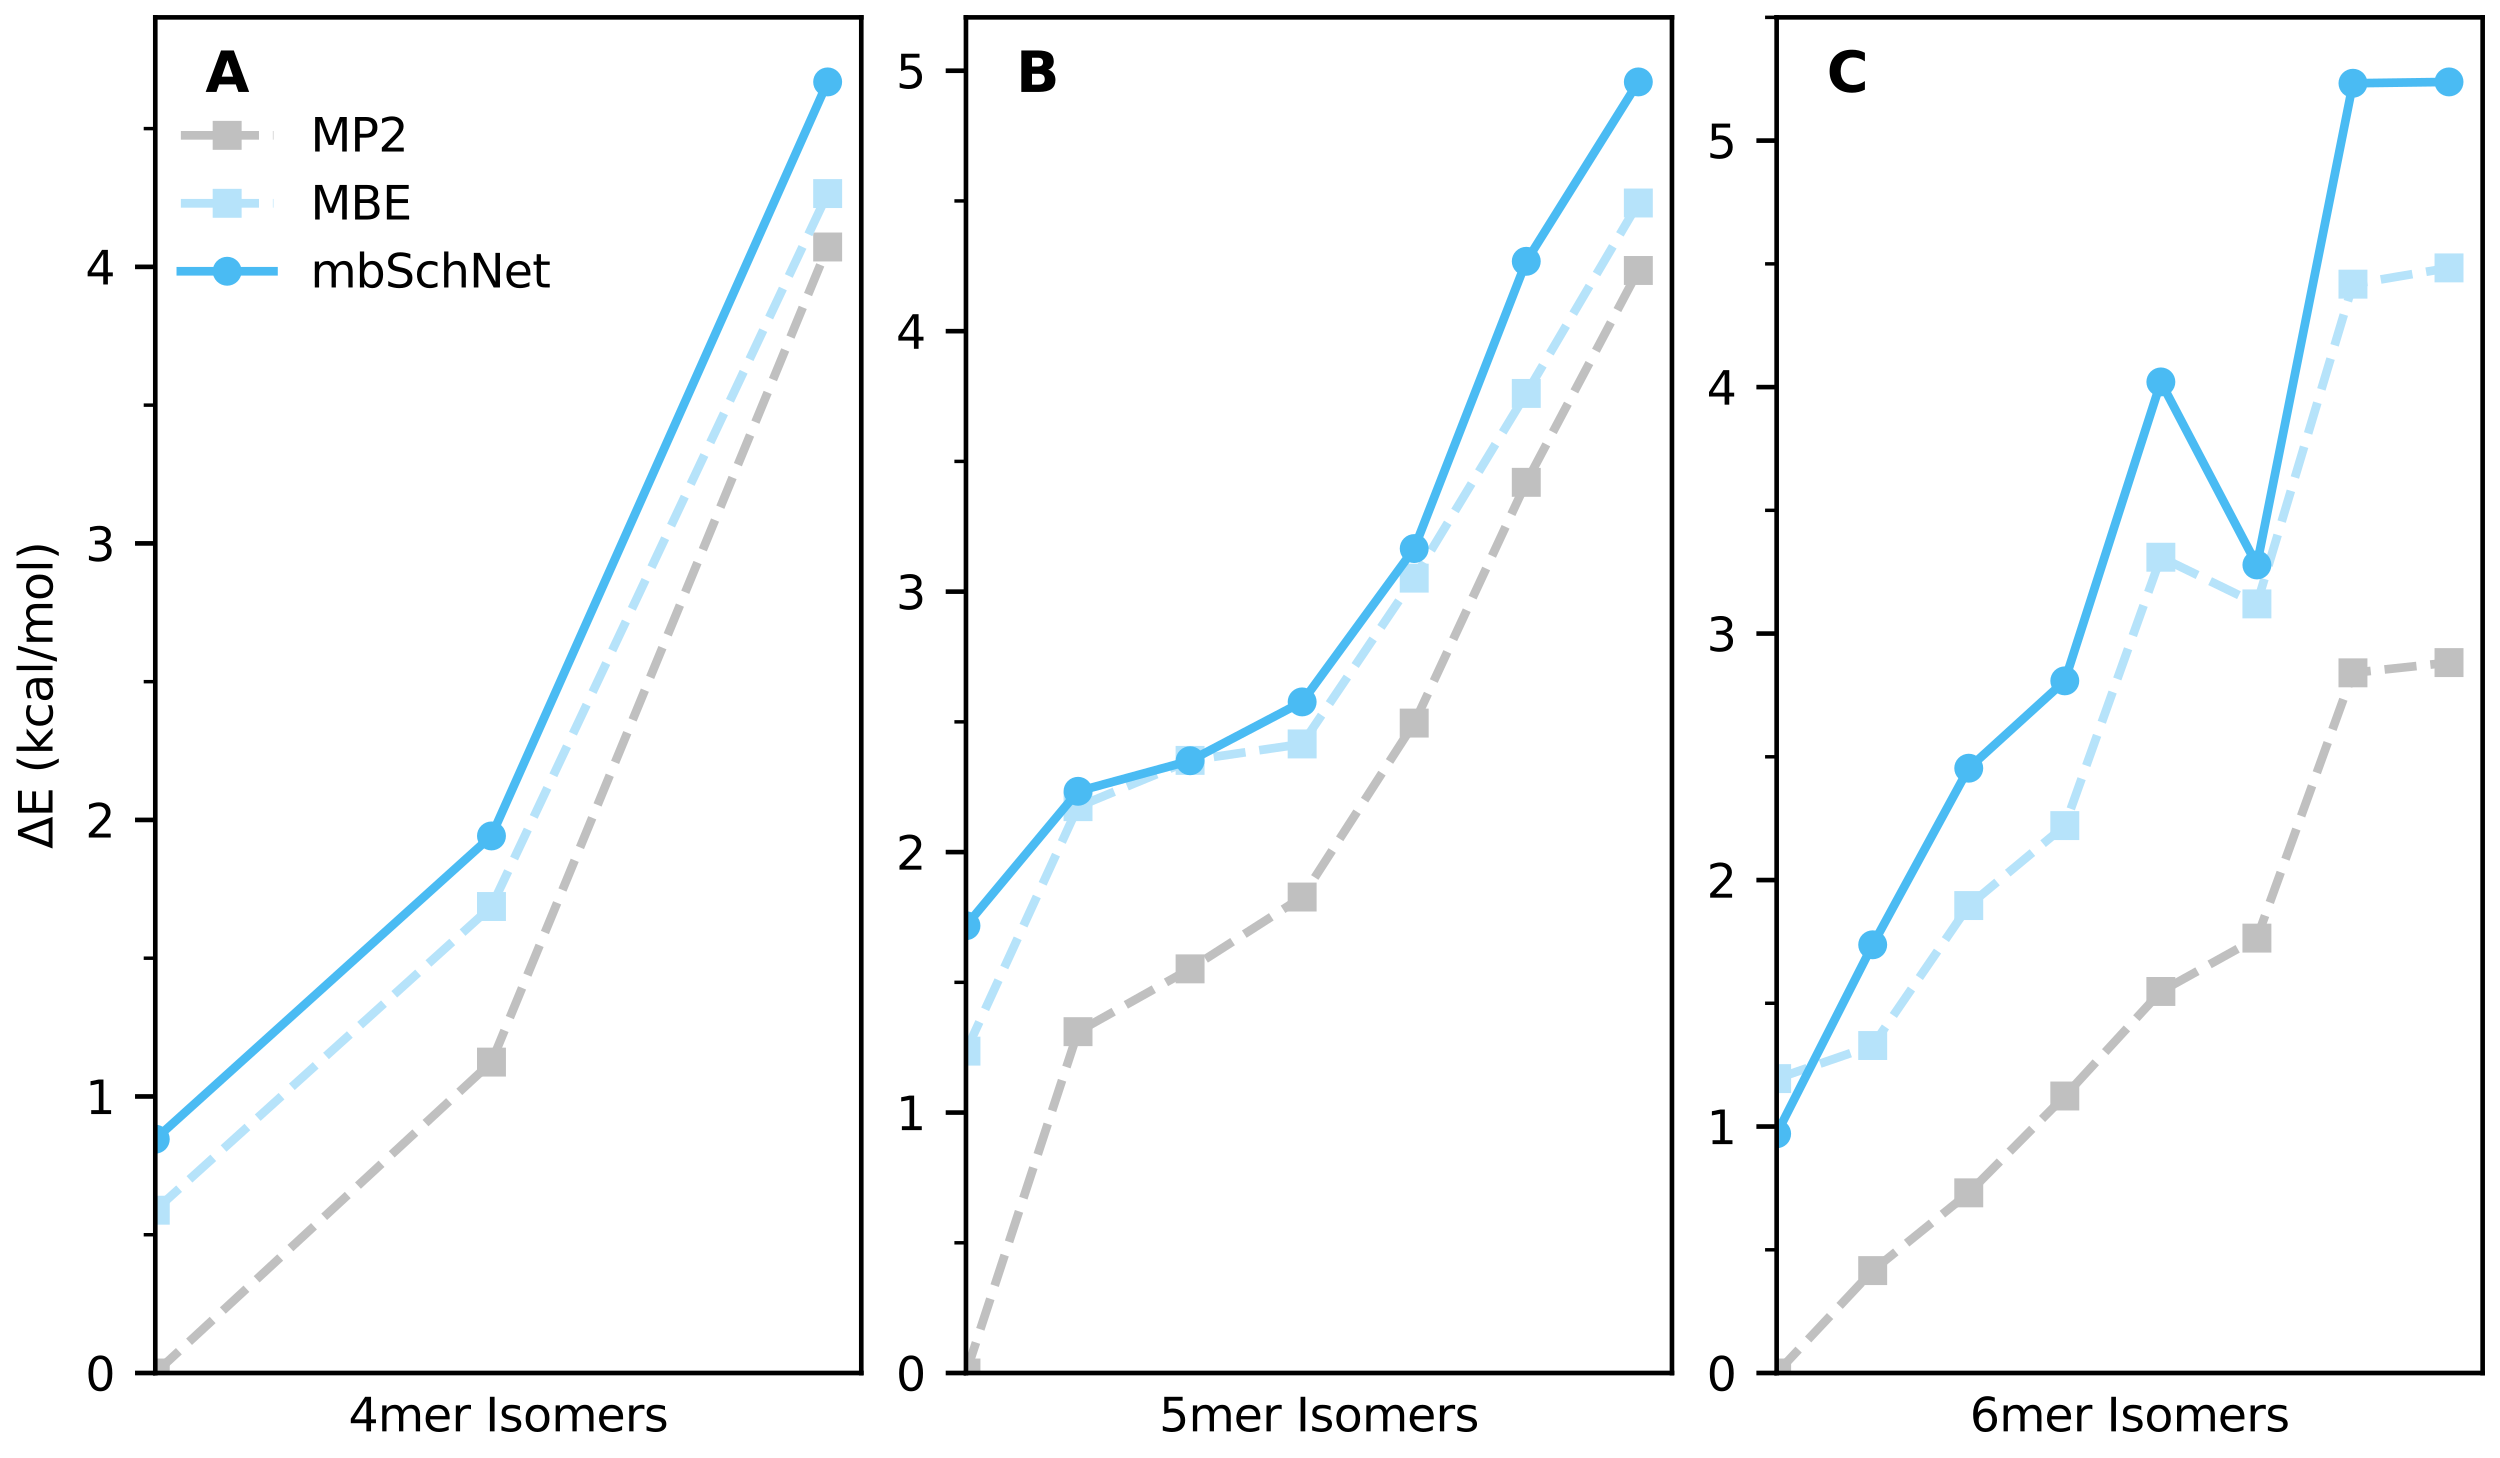 <?xml version="1.0" encoding="utf-8" standalone="no"?>
<!DOCTYPE svg PUBLIC "-//W3C//DTD SVG 1.1//EN"
  "http://www.w3.org/Graphics/SVG/1.1/DTD/svg11.dtd">
<svg xmlns:xlink="http://www.w3.org/1999/xlink" width="432pt" height="252pt" viewBox="0 0 432 252" xmlns="http://www.w3.org/2000/svg" version="1.1">
 <defs>
  <style type="text/css">*{stroke-linejoin: round; stroke-linecap: butt}</style>
 </defs>
 <g id="figure_1">
  <g id="patch_1">
   <path d="M 0 252 
L 432 252 
L 432 0 
L 0 0 
z
" style="fill: #ffffff"/>
  </g>
  <g id="axes_1">
   <g id="patch_2">
    <path d="M 26.833 237.257 
L 148.828 237.257 
L 148.828 3 
L 26.833 3 
z
" style="fill: #ffffff"/>
   </g>
   <g id="line2d_1">
    <path d="M 26.833 237.257 
L 84.926 183.532 
L 143.019 42.68 
" clip-path="url(#p28b2263072)" style="fill: none; stroke-dasharray: 5.55,2.4; stroke-dashoffset: 0; stroke: #c0c0c0; stroke-width: 1.5"/>
    <defs>
     <path id="m8183d44b38" d="M -2.5 2.5 
L 2.5 2.5 
L 2.5 -2.5 
L -2.5 -2.5 
z
"/>
    </defs>
    <g clip-path="url(#p28b2263072)">
     <use xlink:href="#m8183d44b38" x="26.833" y="237.257" style="fill: #c0c0c0"/>
     <use xlink:href="#m8183d44b38" x="84.926" y="183.532" style="fill: #c0c0c0"/>
     <use xlink:href="#m8183d44b38" x="143.019" y="42.68" style="fill: #c0c0c0"/>
    </g>
   </g>
   <g id="line2d_2">
    <path d="M 26.833 209.122 
L 84.926 156.645 
L 143.019 33.45 
" clip-path="url(#p28b2263072)" style="fill: none; stroke-dasharray: 5.55,2.4; stroke-dashoffset: 0; stroke: #b6e3fa; stroke-width: 1.5"/>
    <defs>
     <path id="mc507c18d8b" d="M -2.5 2.5 
L 2.5 2.5 
L 2.5 -2.5 
L -2.5 -2.5 
z
"/>
    </defs>
    <g clip-path="url(#p28b2263072)">
     <use xlink:href="#mc507c18d8b" x="26.833" y="209.122" style="fill: #b6e3fa"/>
     <use xlink:href="#mc507c18d8b" x="84.926" y="156.645" style="fill: #b6e3fa"/>
     <use xlink:href="#mc507c18d8b" x="143.019" y="33.45" style="fill: #b6e3fa"/>
    </g>
   </g>
   <g id="matplotlib.axis_1">
    <g id="text_1">
     <!-- 4mer Isomers -->
     <g transform="translate(60.215 247.336)scale(0.08 -0.08)">
      <defs>
       <path id="DejaVuSans-34" d="M 2419 4116 
L 825 1625 
L 2419 1625 
L 2419 4116 
z
M 2253 4666 
L 3047 4666 
L 3047 1625 
L 3713 1625 
L 3713 1100 
L 3047 1100 
L 3047 0 
L 2419 0 
L 2419 1100 
L 313 1100 
L 313 1709 
L 2253 4666 
z
" transform="scale(0.016)"/>
       <path id="DejaVuSans-6d" d="M 3328 2828 
Q 3544 3216 3844 3400 
Q 4144 3584 4550 3584 
Q 5097 3584 5394 3201 
Q 5691 2819 5691 2113 
L 5691 0 
L 5113 0 
L 5113 2094 
Q 5113 2597 4934 2840 
Q 4756 3084 4391 3084 
Q 3944 3084 3684 2787 
Q 3425 2491 3425 1978 
L 3425 0 
L 2847 0 
L 2847 2094 
Q 2847 2600 2669 2842 
Q 2491 3084 2119 3084 
Q 1678 3084 1418 2786 
Q 1159 2488 1159 1978 
L 1159 0 
L 581 0 
L 581 3500 
L 1159 3500 
L 1159 2956 
Q 1356 3278 1631 3431 
Q 1906 3584 2284 3584 
Q 2666 3584 2933 3390 
Q 3200 3197 3328 2828 
z
" transform="scale(0.016)"/>
       <path id="DejaVuSans-65" d="M 3597 1894 
L 3597 1613 
L 953 1613 
Q 991 1019 1311 708 
Q 1631 397 2203 397 
Q 2534 397 2845 478 
Q 3156 559 3463 722 
L 3463 178 
Q 3153 47 2828 -22 
Q 2503 -91 2169 -91 
Q 1331 -91 842 396 
Q 353 884 353 1716 
Q 353 2575 817 3079 
Q 1281 3584 2069 3584 
Q 2775 3584 3186 3129 
Q 3597 2675 3597 1894 
z
M 3022 2063 
Q 3016 2534 2758 2815 
Q 2500 3097 2075 3097 
Q 1594 3097 1305 2825 
Q 1016 2553 972 2059 
L 3022 2063 
z
" transform="scale(0.016)"/>
       <path id="DejaVuSans-72" d="M 2631 2963 
Q 2534 3019 2420 3045 
Q 2306 3072 2169 3072 
Q 1681 3072 1420 2755 
Q 1159 2438 1159 1844 
L 1159 0 
L 581 0 
L 581 3500 
L 1159 3500 
L 1159 2956 
Q 1341 3275 1631 3429 
Q 1922 3584 2338 3584 
Q 2397 3584 2469 3576 
Q 2541 3569 2628 3553 
L 2631 2963 
z
" transform="scale(0.016)"/>
       <path id="DejaVuSans-20" transform="scale(0.016)"/>
       <path id="DejaVuSans-49" d="M 628 4666 
L 1259 4666 
L 1259 0 
L 628 0 
L 628 4666 
z
" transform="scale(0.016)"/>
       <path id="DejaVuSans-73" d="M 2834 3397 
L 2834 2853 
Q 2591 2978 2328 3040 
Q 2066 3103 1784 3103 
Q 1356 3103 1142 2972 
Q 928 2841 928 2578 
Q 928 2378 1081 2264 
Q 1234 2150 1697 2047 
L 1894 2003 
Q 2506 1872 2764 1633 
Q 3022 1394 3022 966 
Q 3022 478 2636 193 
Q 2250 -91 1575 -91 
Q 1294 -91 989 -36 
Q 684 19 347 128 
L 347 722 
Q 666 556 975 473 
Q 1284 391 1588 391 
Q 1994 391 2212 530 
Q 2431 669 2431 922 
Q 2431 1156 2273 1281 
Q 2116 1406 1581 1522 
L 1381 1569 
Q 847 1681 609 1914 
Q 372 2147 372 2553 
Q 372 3047 722 3315 
Q 1072 3584 1716 3584 
Q 2034 3584 2315 3537 
Q 2597 3491 2834 3397 
z
" transform="scale(0.016)"/>
       <path id="DejaVuSans-6f" d="M 1959 3097 
Q 1497 3097 1228 2736 
Q 959 2375 959 1747 
Q 959 1119 1226 758 
Q 1494 397 1959 397 
Q 2419 397 2687 759 
Q 2956 1122 2956 1747 
Q 2956 2369 2687 2733 
Q 2419 3097 1959 3097 
z
M 1959 3584 
Q 2709 3584 3137 3096 
Q 3566 2609 3566 1747 
Q 3566 888 3137 398 
Q 2709 -91 1959 -91 
Q 1206 -91 779 398 
Q 353 888 353 1747 
Q 353 2609 779 3096 
Q 1206 3584 1959 3584 
z
" transform="scale(0.016)"/>
      </defs>
      <use xlink:href="#DejaVuSans-34"/>
      <use xlink:href="#DejaVuSans-6d" x="63.623"/>
      <use xlink:href="#DejaVuSans-65" x="161.035"/>
      <use xlink:href="#DejaVuSans-72" x="222.559"/>
      <use xlink:href="#DejaVuSans-20" x="263.672"/>
      <use xlink:href="#DejaVuSans-49" x="295.459"/>
      <use xlink:href="#DejaVuSans-73" x="324.951"/>
      <use xlink:href="#DejaVuSans-6f" x="377.051"/>
      <use xlink:href="#DejaVuSans-6d" x="438.232"/>
      <use xlink:href="#DejaVuSans-65" x="535.645"/>
      <use xlink:href="#DejaVuSans-72" x="597.168"/>
      <use xlink:href="#DejaVuSans-73" x="638.281"/>
     </g>
    </g>
   </g>
   <g id="matplotlib.axis_2">
    <g id="ytick_1">
     <g id="line2d_3">
      <defs>
       <path id="m26bf6dc238" d="M 0 0 
L -3.5 0 
" style="stroke: #000000; stroke-width: 0.8"/>
      </defs>
      <g>
       <use xlink:href="#m26bf6dc238" x="26.833" y="237.257" style="stroke: #000000; stroke-width: 0.8"/>
      </g>
     </g>
     <g id="text_2">
      <!-- 0 -->
      <g transform="translate(14.743 240.297)scale(0.08 -0.08)">
       <defs>
        <path id="DejaVuSans-30" d="M 2034 4250 
Q 1547 4250 1301 3770 
Q 1056 3291 1056 2328 
Q 1056 1369 1301 889 
Q 1547 409 2034 409 
Q 2525 409 2770 889 
Q 3016 1369 3016 2328 
Q 3016 3291 2770 3770 
Q 2525 4250 2034 4250 
z
M 2034 4750 
Q 2819 4750 3233 4129 
Q 3647 3509 3647 2328 
Q 3647 1150 3233 529 
Q 2819 -91 2034 -91 
Q 1250 -91 836 529 
Q 422 1150 422 2328 
Q 422 3509 836 4129 
Q 1250 4750 2034 4750 
z
" transform="scale(0.016)"/>
       </defs>
       <use xlink:href="#DejaVuSans-30"/>
      </g>
     </g>
    </g>
    <g id="ytick_2">
     <g id="line2d_4">
      <g>
       <use xlink:href="#m26bf6dc238" x="26.833" y="189.471" style="stroke: #000000; stroke-width: 0.8"/>
      </g>
     </g>
     <g id="text_3">
      <!-- 1 -->
      <g transform="translate(14.743 192.511)scale(0.08 -0.08)">
       <defs>
        <path id="DejaVuSans-31" d="M 794 531 
L 1825 531 
L 1825 4091 
L 703 3866 
L 703 4441 
L 1819 4666 
L 2450 4666 
L 2450 531 
L 3481 531 
L 3481 0 
L 794 0 
L 794 531 
z
" transform="scale(0.016)"/>
       </defs>
       <use xlink:href="#DejaVuSans-31"/>
      </g>
     </g>
    </g>
    <g id="ytick_3">
     <g id="line2d_5">
      <g>
       <use xlink:href="#m26bf6dc238" x="26.833" y="141.685" style="stroke: #000000; stroke-width: 0.8"/>
      </g>
     </g>
     <g id="text_4">
      <!-- 2 -->
      <g transform="translate(14.743 144.725)scale(0.08 -0.08)">
       <defs>
        <path id="DejaVuSans-32" d="M 1228 531 
L 3431 531 
L 3431 0 
L 469 0 
L 469 531 
Q 828 903 1448 1529 
Q 2069 2156 2228 2338 
Q 2531 2678 2651 2914 
Q 2772 3150 2772 3378 
Q 2772 3750 2511 3984 
Q 2250 4219 1831 4219 
Q 1534 4219 1204 4116 
Q 875 4013 500 3803 
L 500 4441 
Q 881 4594 1212 4672 
Q 1544 4750 1819 4750 
Q 2544 4750 2975 4387 
Q 3406 4025 3406 3419 
Q 3406 3131 3298 2873 
Q 3191 2616 2906 2266 
Q 2828 2175 2409 1742 
Q 1991 1309 1228 531 
z
" transform="scale(0.016)"/>
       </defs>
       <use xlink:href="#DejaVuSans-32"/>
      </g>
     </g>
    </g>
    <g id="ytick_4">
     <g id="line2d_6">
      <g>
       <use xlink:href="#m26bf6dc238" x="26.833" y="93.899" style="stroke: #000000; stroke-width: 0.8"/>
      </g>
     </g>
     <g id="text_5">
      <!-- 3 -->
      <g transform="translate(14.743 96.939)scale(0.08 -0.08)">
       <defs>
        <path id="DejaVuSans-33" d="M 2597 2516 
Q 3050 2419 3304 2112 
Q 3559 1806 3559 1356 
Q 3559 666 3084 287 
Q 2609 -91 1734 -91 
Q 1441 -91 1130 -33 
Q 819 25 488 141 
L 488 750 
Q 750 597 1062 519 
Q 1375 441 1716 441 
Q 2309 441 2620 675 
Q 2931 909 2931 1356 
Q 2931 1769 2642 2001 
Q 2353 2234 1838 2234 
L 1294 2234 
L 1294 2753 
L 1863 2753 
Q 2328 2753 2575 2939 
Q 2822 3125 2822 3475 
Q 2822 3834 2567 4026 
Q 2313 4219 1838 4219 
Q 1578 4219 1281 4162 
Q 984 4106 628 3988 
L 628 4550 
Q 988 4650 1302 4700 
Q 1616 4750 1894 4750 
Q 2613 4750 3031 4423 
Q 3450 4097 3450 3541 
Q 3450 3153 3228 2886 
Q 3006 2619 2597 2516 
z
" transform="scale(0.016)"/>
       </defs>
       <use xlink:href="#DejaVuSans-33"/>
      </g>
     </g>
    </g>
    <g id="ytick_5">
     <g id="line2d_7">
      <g>
       <use xlink:href="#m26bf6dc238" x="26.833" y="46.113" style="stroke: #000000; stroke-width: 0.8"/>
      </g>
     </g>
     <g id="text_6">
      <!-- 4 -->
      <g transform="translate(14.743 49.153)scale(0.08 -0.08)">
       <use xlink:href="#DejaVuSans-34"/>
      </g>
     </g>
    </g>
    <g id="ytick_6">
     <g id="line2d_8">
      <defs>
       <path id="m3469a72f61" d="M 0 0 
L -2 0 
" style="stroke: #000000; stroke-width: 0.6"/>
      </defs>
      <g>
       <use xlink:href="#m3469a72f61" x="26.833" y="213.364" style="stroke: #000000; stroke-width: 0.6"/>
      </g>
     </g>
    </g>
    <g id="ytick_7">
     <g id="line2d_9">
      <g>
       <use xlink:href="#m3469a72f61" x="26.833" y="165.578" style="stroke: #000000; stroke-width: 0.6"/>
      </g>
     </g>
    </g>
    <g id="ytick_8">
     <g id="line2d_10">
      <g>
       <use xlink:href="#m3469a72f61" x="26.833" y="117.792" style="stroke: #000000; stroke-width: 0.6"/>
      </g>
     </g>
    </g>
    <g id="ytick_9">
     <g id="line2d_11">
      <g>
       <use xlink:href="#m3469a72f61" x="26.833" y="70.006" style="stroke: #000000; stroke-width: 0.6"/>
      </g>
     </g>
    </g>
    <g id="ytick_10">
     <g id="line2d_12">
      <g>
       <use xlink:href="#m3469a72f61" x="26.833" y="22.221" style="stroke: #000000; stroke-width: 0.6"/>
      </g>
     </g>
    </g>
    <g id="text_7">
     <!-- $\Delta$E (kcal/mol) -->
     <g transform="translate(9.079 146.689)rotate(-90)scale(0.08 -0.08)">
      <defs>
       <path id="DejaVuSans-394" d="M 2188 4044 
L 906 525 
L 3472 525 
L 2188 4044 
z
M 50 0 
L 1831 4666 
L 2547 4666 
L 4325 0 
L 50 0 
z
" transform="scale(0.016)"/>
       <path id="DejaVuSans-45" d="M 628 4666 
L 3578 4666 
L 3578 4134 
L 1259 4134 
L 1259 2753 
L 3481 2753 
L 3481 2222 
L 1259 2222 
L 1259 531 
L 3634 531 
L 3634 0 
L 628 0 
L 628 4666 
z
" transform="scale(0.016)"/>
       <path id="DejaVuSans-28" d="M 1984 4856 
Q 1566 4138 1362 3434 
Q 1159 2731 1159 2009 
Q 1159 1288 1364 580 
Q 1569 -128 1984 -844 
L 1484 -844 
Q 1016 -109 783 600 
Q 550 1309 550 2009 
Q 550 2706 781 3412 
Q 1013 4119 1484 4856 
L 1984 4856 
z
" transform="scale(0.016)"/>
       <path id="DejaVuSans-6b" d="M 581 4863 
L 1159 4863 
L 1159 1991 
L 2875 3500 
L 3609 3500 
L 1753 1863 
L 3688 0 
L 2938 0 
L 1159 1709 
L 1159 0 
L 581 0 
L 581 4863 
z
" transform="scale(0.016)"/>
       <path id="DejaVuSans-63" d="M 3122 3366 
L 3122 2828 
Q 2878 2963 2633 3030 
Q 2388 3097 2138 3097 
Q 1578 3097 1268 2742 
Q 959 2388 959 1747 
Q 959 1106 1268 751 
Q 1578 397 2138 397 
Q 2388 397 2633 464 
Q 2878 531 3122 666 
L 3122 134 
Q 2881 22 2623 -34 
Q 2366 -91 2075 -91 
Q 1284 -91 818 406 
Q 353 903 353 1747 
Q 353 2603 823 3093 
Q 1294 3584 2113 3584 
Q 2378 3584 2631 3529 
Q 2884 3475 3122 3366 
z
" transform="scale(0.016)"/>
       <path id="DejaVuSans-61" d="M 2194 1759 
Q 1497 1759 1228 1600 
Q 959 1441 959 1056 
Q 959 750 1161 570 
Q 1363 391 1709 391 
Q 2188 391 2477 730 
Q 2766 1069 2766 1631 
L 2766 1759 
L 2194 1759 
z
M 3341 1997 
L 3341 0 
L 2766 0 
L 2766 531 
Q 2569 213 2275 61 
Q 1981 -91 1556 -91 
Q 1019 -91 701 211 
Q 384 513 384 1019 
Q 384 1609 779 1909 
Q 1175 2209 1959 2209 
L 2766 2209 
L 2766 2266 
Q 2766 2663 2505 2880 
Q 2244 3097 1772 3097 
Q 1472 3097 1187 3025 
Q 903 2953 641 2809 
L 641 3341 
Q 956 3463 1253 3523 
Q 1550 3584 1831 3584 
Q 2591 3584 2966 3190 
Q 3341 2797 3341 1997 
z
" transform="scale(0.016)"/>
       <path id="DejaVuSans-6c" d="M 603 4863 
L 1178 4863 
L 1178 0 
L 603 0 
L 603 4863 
z
" transform="scale(0.016)"/>
       <path id="DejaVuSans-2f" d="M 1625 4666 
L 2156 4666 
L 531 -594 
L 0 -594 
L 1625 4666 
z
" transform="scale(0.016)"/>
       <path id="DejaVuSans-29" d="M 513 4856 
L 1013 4856 
Q 1481 4119 1714 3412 
Q 1947 2706 1947 2009 
Q 1947 1309 1714 600 
Q 1481 -109 1013 -844 
L 513 -844 
Q 928 -128 1133 580 
Q 1338 1288 1338 2009 
Q 1338 2731 1133 3434 
Q 928 4138 513 4856 
z
" transform="scale(0.016)"/>
      </defs>
      <use xlink:href="#DejaVuSans-394" transform="translate(0 0.016)"/>
      <use xlink:href="#DejaVuSans-45" transform="translate(68.408 0.016)"/>
      <use xlink:href="#DejaVuSans-20" transform="translate(131.592 0.016)"/>
      <use xlink:href="#DejaVuSans-28" transform="translate(163.379 0.016)"/>
      <use xlink:href="#DejaVuSans-6b" transform="translate(202.393 0.016)"/>
      <use xlink:href="#DejaVuSans-63" transform="translate(260.303 0.016)"/>
      <use xlink:href="#DejaVuSans-61" transform="translate(315.283 0.016)"/>
      <use xlink:href="#DejaVuSans-6c" transform="translate(376.562 0.016)"/>
      <use xlink:href="#DejaVuSans-2f" transform="translate(404.346 0.016)"/>
      <use xlink:href="#DejaVuSans-6d" transform="translate(438.037 0.016)"/>
      <use xlink:href="#DejaVuSans-6f" transform="translate(535.449 0.016)"/>
      <use xlink:href="#DejaVuSans-6c" transform="translate(596.631 0.016)"/>
      <use xlink:href="#DejaVuSans-29" transform="translate(624.414 0.016)"/>
     </g>
    </g>
   </g>
   <g id="line2d_13">
    <path d="M 26.833 196.848 
L 84.926 144.452 
L 143.019 14.155 
" clip-path="url(#p28b2263072)" style="fill: none; stroke: #4abbf3; stroke-width: 1.5; stroke-linecap: square"/>
    <defs>
     <path id="me90d1f2c45" d="M 0 2.5 
C 0.663 2.5 1.299 2.237 1.768 1.768 
C 2.237 1.299 2.5 0.663 2.5 0 
C 2.5 -0.663 2.237 -1.299 1.768 -1.768 
C 1.299 -2.237 0.663 -2.5 0 -2.5 
C -0.663 -2.5 -1.299 -2.237 -1.768 -1.768 
C -2.237 -1.299 -2.5 -0.663 -2.5 0 
C -2.5 0.663 -2.237 1.299 -1.768 1.768 
C -1.299 2.237 -0.663 2.5 0 2.5 
z
"/>
    </defs>
    <g clip-path="url(#p28b2263072)">
     <use xlink:href="#me90d1f2c45" x="26.833" y="196.848" style="fill: #4abbf3"/>
     <use xlink:href="#me90d1f2c45" x="84.926" y="144.452" style="fill: #4abbf3"/>
     <use xlink:href="#me90d1f2c45" x="143.019" y="14.155" style="fill: #4abbf3"/>
    </g>
   </g>
   <g id="patch_3">
    <path d="M 26.833 237.257 
L 26.833 3 
" style="fill: none; stroke: #000000; stroke-width: 0.8; stroke-linejoin: miter; stroke-linecap: square"/>
   </g>
   <g id="patch_4">
    <path d="M 148.828 237.257 
L 148.828 3 
" style="fill: none; stroke: #000000; stroke-width: 0.8; stroke-linejoin: miter; stroke-linecap: square"/>
   </g>
   <g id="patch_5">
    <path d="M 26.833 237.257 
L 148.828 237.257 
" style="fill: none; stroke: #000000; stroke-width: 0.8; stroke-linejoin: miter; stroke-linecap: square"/>
   </g>
   <g id="patch_6">
    <path d="M 26.833 3 
L 148.828 3 
" style="fill: none; stroke: #000000; stroke-width: 0.8; stroke-linejoin: miter; stroke-linecap: square"/>
   </g>
   <g id="text_8">
    <!-- A -->
    <g transform="translate(35.494 15.884)scale(0.096 -0.096)">
     <defs>
      <path id="DejaVuSans-Bold-41" d="M 3419 850 
L 1538 850 
L 1241 0 
L 31 0 
L 1759 4666 
L 3194 4666 
L 4922 0 
L 3713 0 
L 3419 850 
z
M 1838 1716 
L 3116 1716 
L 2478 3572 
L 1838 1716 
z
" transform="scale(0.016)"/>
     </defs>
     <use xlink:href="#DejaVuSans-Bold-41"/>
    </g>
   </g>
   <g id="legend_1">
    <g id="line2d_14">
     <path d="M 31.253 23.388 
L 39.253 23.388 
L 47.253 23.388 
" style="fill: none; stroke-dasharray: 5.55,2.4; stroke-dashoffset: 0; stroke: #c0c0c0; stroke-width: 1.5"/>
     <g>
      <use xlink:href="#m8183d44b38" x="39.253" y="23.388" style="fill: #c0c0c0"/>
     </g>
    </g>
    <g id="text_9">
     <!-- MP2 -->
     <g transform="translate(53.653 26.188)scale(0.08 -0.08)">
      <defs>
       <path id="DejaVuSans-4d" d="M 628 4666 
L 1569 4666 
L 2759 1491 
L 3956 4666 
L 4897 4666 
L 4897 0 
L 4281 0 
L 4281 4097 
L 3078 897 
L 2444 897 
L 1241 4097 
L 1241 0 
L 628 0 
L 628 4666 
z
" transform="scale(0.016)"/>
       <path id="DejaVuSans-50" d="M 1259 4147 
L 1259 2394 
L 2053 2394 
Q 2494 2394 2734 2622 
Q 2975 2850 2975 3272 
Q 2975 3691 2734 3919 
Q 2494 4147 2053 4147 
L 1259 4147 
z
M 628 4666 
L 2053 4666 
Q 2838 4666 3239 4311 
Q 3641 3956 3641 3272 
Q 3641 2581 3239 2228 
Q 2838 1875 2053 1875 
L 1259 1875 
L 1259 0 
L 628 0 
L 628 4666 
z
" transform="scale(0.016)"/>
      </defs>
      <use xlink:href="#DejaVuSans-4d"/>
      <use xlink:href="#DejaVuSans-50" x="86.279"/>
      <use xlink:href="#DejaVuSans-32" x="146.582"/>
     </g>
    </g>
    <g id="line2d_15">
     <path d="M 31.253 35.131 
L 39.253 35.131 
L 47.253 35.131 
" style="fill: none; stroke-dasharray: 5.55,2.4; stroke-dashoffset: 0; stroke: #b6e3fa; stroke-width: 1.5"/>
     <g>
      <use xlink:href="#mc507c18d8b" x="39.253" y="35.131" style="fill: #b6e3fa"/>
     </g>
    </g>
    <g id="text_10">
     <!-- MBE -->
     <g transform="translate(53.653 37.931)scale(0.08 -0.08)">
      <defs>
       <path id="DejaVuSans-42" d="M 1259 2228 
L 1259 519 
L 2272 519 
Q 2781 519 3026 730 
Q 3272 941 3272 1375 
Q 3272 1813 3026 2020 
Q 2781 2228 2272 2228 
L 1259 2228 
z
M 1259 4147 
L 1259 2741 
L 2194 2741 
Q 2656 2741 2882 2914 
Q 3109 3088 3109 3444 
Q 3109 3797 2882 3972 
Q 2656 4147 2194 4147 
L 1259 4147 
z
M 628 4666 
L 2241 4666 
Q 2963 4666 3353 4366 
Q 3744 4066 3744 3513 
Q 3744 3084 3544 2831 
Q 3344 2578 2956 2516 
Q 3422 2416 3680 2098 
Q 3938 1781 3938 1306 
Q 3938 681 3513 340 
Q 3088 0 2303 0 
L 628 0 
L 628 4666 
z
" transform="scale(0.016)"/>
      </defs>
      <use xlink:href="#DejaVuSans-4d"/>
      <use xlink:href="#DejaVuSans-42" x="86.279"/>
      <use xlink:href="#DejaVuSans-45" x="154.883"/>
     </g>
    </g>
    <g id="line2d_16">
     <path d="M 31.253 46.873 
L 39.253 46.873 
L 47.253 46.873 
" style="fill: none; stroke: #4abbf3; stroke-width: 1.5; stroke-linecap: square"/>
     <g>
      <use xlink:href="#me90d1f2c45" x="39.253" y="46.873" style="fill: #4abbf3"/>
     </g>
    </g>
    <g id="text_11">
     <!-- mbSchNet -->
     <g transform="translate(53.653 49.673)scale(0.08 -0.08)">
      <defs>
       <path id="DejaVuSans-62" d="M 3116 1747 
Q 3116 2381 2855 2742 
Q 2594 3103 2138 3103 
Q 1681 3103 1420 2742 
Q 1159 2381 1159 1747 
Q 1159 1113 1420 752 
Q 1681 391 2138 391 
Q 2594 391 2855 752 
Q 3116 1113 3116 1747 
z
M 1159 2969 
Q 1341 3281 1617 3432 
Q 1894 3584 2278 3584 
Q 2916 3584 3314 3078 
Q 3713 2572 3713 1747 
Q 3713 922 3314 415 
Q 2916 -91 2278 -91 
Q 1894 -91 1617 61 
Q 1341 213 1159 525 
L 1159 0 
L 581 0 
L 581 4863 
L 1159 4863 
L 1159 2969 
z
" transform="scale(0.016)"/>
       <path id="DejaVuSans-53" d="M 3425 4513 
L 3425 3897 
Q 3066 4069 2747 4153 
Q 2428 4238 2131 4238 
Q 1616 4238 1336 4038 
Q 1056 3838 1056 3469 
Q 1056 3159 1242 3001 
Q 1428 2844 1947 2747 
L 2328 2669 
Q 3034 2534 3370 2195 
Q 3706 1856 3706 1288 
Q 3706 609 3251 259 
Q 2797 -91 1919 -91 
Q 1588 -91 1214 -16 
Q 841 59 441 206 
L 441 856 
Q 825 641 1194 531 
Q 1563 422 1919 422 
Q 2459 422 2753 634 
Q 3047 847 3047 1241 
Q 3047 1584 2836 1778 
Q 2625 1972 2144 2069 
L 1759 2144 
Q 1053 2284 737 2584 
Q 422 2884 422 3419 
Q 422 4038 858 4394 
Q 1294 4750 2059 4750 
Q 2388 4750 2728 4690 
Q 3069 4631 3425 4513 
z
" transform="scale(0.016)"/>
       <path id="DejaVuSans-68" d="M 3513 2113 
L 3513 0 
L 2938 0 
L 2938 2094 
Q 2938 2591 2744 2837 
Q 2550 3084 2163 3084 
Q 1697 3084 1428 2787 
Q 1159 2491 1159 1978 
L 1159 0 
L 581 0 
L 581 4863 
L 1159 4863 
L 1159 2956 
Q 1366 3272 1645 3428 
Q 1925 3584 2291 3584 
Q 2894 3584 3203 3211 
Q 3513 2838 3513 2113 
z
" transform="scale(0.016)"/>
       <path id="DejaVuSans-4e" d="M 628 4666 
L 1478 4666 
L 3547 763 
L 3547 4666 
L 4159 4666 
L 4159 0 
L 3309 0 
L 1241 3903 
L 1241 0 
L 628 0 
L 628 4666 
z
" transform="scale(0.016)"/>
       <path id="DejaVuSans-74" d="M 1172 4494 
L 1172 3500 
L 2356 3500 
L 2356 3053 
L 1172 3053 
L 1172 1153 
Q 1172 725 1289 603 
Q 1406 481 1766 481 
L 2356 481 
L 2356 0 
L 1766 0 
Q 1100 0 847 248 
Q 594 497 594 1153 
L 594 3053 
L 172 3053 
L 172 3500 
L 594 3500 
L 594 4494 
L 1172 4494 
z
" transform="scale(0.016)"/>
      </defs>
      <use xlink:href="#DejaVuSans-6d"/>
      <use xlink:href="#DejaVuSans-62" x="97.412"/>
      <use xlink:href="#DejaVuSans-53" x="160.889"/>
      <use xlink:href="#DejaVuSans-63" x="224.365"/>
      <use xlink:href="#DejaVuSans-68" x="279.346"/>
      <use xlink:href="#DejaVuSans-4e" x="342.725"/>
      <use xlink:href="#DejaVuSans-65" x="417.529"/>
      <use xlink:href="#DejaVuSans-74" x="479.053"/>
     </g>
    </g>
   </g>
  </g>
  <g id="axes_2">
   <g id="patch_7">
    <path d="M 166.919 237.257 
L 288.914 237.257 
L 288.914 3 
L 166.919 3 
z
" style="fill: #ffffff"/>
   </g>
   <g id="line2d_17">
    <path d="M 166.919 237.257 
L 186.283 178.272 
L 205.647 167.419 
L 225.012 155.009 
L 244.376 124.95 
L 263.74 83.347 
L 283.105 46.74 
" clip-path="url(#p2b1b59bee9)" style="fill: none; stroke-dasharray: 5.55,2.4; stroke-dashoffset: 0; stroke: #c0c0c0; stroke-width: 1.5"/>
    <g clip-path="url(#p2b1b59bee9)">
     <use xlink:href="#m8183d44b38" x="166.919" y="237.257" style="fill: #c0c0c0"/>
     <use xlink:href="#m8183d44b38" x="186.283" y="178.272" style="fill: #c0c0c0"/>
     <use xlink:href="#m8183d44b38" x="205.647" y="167.419" style="fill: #c0c0c0"/>
     <use xlink:href="#m8183d44b38" x="225.012" y="155.009" style="fill: #c0c0c0"/>
     <use xlink:href="#m8183d44b38" x="244.376" y="124.95" style="fill: #c0c0c0"/>
     <use xlink:href="#m8183d44b38" x="263.74" y="83.347" style="fill: #c0c0c0"/>
     <use xlink:href="#m8183d44b38" x="283.105" y="46.74" style="fill: #c0c0c0"/>
    </g>
   </g>
   <g id="line2d_18">
    <path d="M 166.919 181.637 
L 186.283 139.39 
L 205.647 131.395 
L 225.012 128.553 
L 244.376 99.903 
L 263.74 67.985 
L 283.105 35.079 
" clip-path="url(#p2b1b59bee9)" style="fill: none; stroke-dasharray: 5.55,2.4; stroke-dashoffset: 0; stroke: #b6e3fa; stroke-width: 1.5"/>
    <g clip-path="url(#p2b1b59bee9)">
     <use xlink:href="#mc507c18d8b" x="166.919" y="181.637" style="fill: #b6e3fa"/>
     <use xlink:href="#mc507c18d8b" x="186.283" y="139.39" style="fill: #b6e3fa"/>
     <use xlink:href="#mc507c18d8b" x="205.647" y="131.395" style="fill: #b6e3fa"/>
     <use xlink:href="#mc507c18d8b" x="225.012" y="128.553" style="fill: #b6e3fa"/>
     <use xlink:href="#mc507c18d8b" x="244.376" y="99.903" style="fill: #b6e3fa"/>
     <use xlink:href="#mc507c18d8b" x="263.74" y="67.985" style="fill: #b6e3fa"/>
     <use xlink:href="#mc507c18d8b" x="283.105" y="35.079" style="fill: #b6e3fa"/>
    </g>
   </g>
   <g id="matplotlib.axis_3">
    <g id="text_12">
     <!-- 5mer Isomers -->
     <g transform="translate(200.301 247.336)scale(0.08 -0.08)">
      <defs>
       <path id="DejaVuSans-35" d="M 691 4666 
L 3169 4666 
L 3169 4134 
L 1269 4134 
L 1269 2991 
Q 1406 3038 1543 3061 
Q 1681 3084 1819 3084 
Q 2600 3084 3056 2656 
Q 3513 2228 3513 1497 
Q 3513 744 3044 326 
Q 2575 -91 1722 -91 
Q 1428 -91 1123 -41 
Q 819 9 494 109 
L 494 744 
Q 775 591 1075 516 
Q 1375 441 1709 441 
Q 2250 441 2565 725 
Q 2881 1009 2881 1497 
Q 2881 1984 2565 2268 
Q 2250 2553 1709 2553 
Q 1456 2553 1204 2497 
Q 953 2441 691 2322 
L 691 4666 
z
" transform="scale(0.016)"/>
      </defs>
      <use xlink:href="#DejaVuSans-35"/>
      <use xlink:href="#DejaVuSans-6d" x="63.623"/>
      <use xlink:href="#DejaVuSans-65" x="161.035"/>
      <use xlink:href="#DejaVuSans-72" x="222.559"/>
      <use xlink:href="#DejaVuSans-20" x="263.672"/>
      <use xlink:href="#DejaVuSans-49" x="295.459"/>
      <use xlink:href="#DejaVuSans-73" x="324.951"/>
      <use xlink:href="#DejaVuSans-6f" x="377.051"/>
      <use xlink:href="#DejaVuSans-6d" x="438.232"/>
      <use xlink:href="#DejaVuSans-65" x="535.645"/>
      <use xlink:href="#DejaVuSans-72" x="597.168"/>
      <use xlink:href="#DejaVuSans-73" x="638.281"/>
     </g>
    </g>
   </g>
   <g id="matplotlib.axis_4">
    <g id="ytick_11">
     <g id="line2d_19">
      <g>
       <use xlink:href="#m26bf6dc238" x="166.919" y="237.257" style="stroke: #000000; stroke-width: 0.8"/>
      </g>
     </g>
     <g id="text_13">
      <!-- 0 -->
      <g transform="translate(154.829 240.297)scale(0.08 -0.08)">
       <use xlink:href="#DejaVuSans-30"/>
      </g>
     </g>
    </g>
    <g id="ytick_12">
     <g id="line2d_20">
      <g>
       <use xlink:href="#m26bf6dc238" x="166.919" y="192.25" style="stroke: #000000; stroke-width: 0.8"/>
      </g>
     </g>
     <g id="text_14">
      <!-- 1 -->
      <g transform="translate(154.829 195.289)scale(0.08 -0.08)">
       <use xlink:href="#DejaVuSans-31"/>
      </g>
     </g>
    </g>
    <g id="ytick_13">
     <g id="line2d_21">
      <g>
       <use xlink:href="#m26bf6dc238" x="166.919" y="147.243" style="stroke: #000000; stroke-width: 0.8"/>
      </g>
     </g>
     <g id="text_15">
      <!-- 2 -->
      <g transform="translate(154.829 150.282)scale(0.08 -0.08)">
       <use xlink:href="#DejaVuSans-32"/>
      </g>
     </g>
    </g>
    <g id="ytick_14">
     <g id="line2d_22">
      <g>
       <use xlink:href="#m26bf6dc238" x="166.919" y="102.236" style="stroke: #000000; stroke-width: 0.8"/>
      </g>
     </g>
     <g id="text_16">
      <!-- 3 -->
      <g transform="translate(154.829 105.275)scale(0.08 -0.08)">
       <use xlink:href="#DejaVuSans-33"/>
      </g>
     </g>
    </g>
    <g id="ytick_15">
     <g id="line2d_23">
      <g>
       <use xlink:href="#m26bf6dc238" x="166.919" y="57.228" style="stroke: #000000; stroke-width: 0.8"/>
      </g>
     </g>
     <g id="text_17">
      <!-- 4 -->
      <g transform="translate(154.829 60.268)scale(0.08 -0.08)">
       <use xlink:href="#DejaVuSans-34"/>
      </g>
     </g>
    </g>
    <g id="ytick_16">
     <g id="line2d_24">
      <g>
       <use xlink:href="#m26bf6dc238" x="166.919" y="12.221" style="stroke: #000000; stroke-width: 0.8"/>
      </g>
     </g>
     <g id="text_18">
      <!-- 5 -->
      <g transform="translate(154.829 15.26)scale(0.08 -0.08)">
       <use xlink:href="#DejaVuSans-35"/>
      </g>
     </g>
    </g>
    <g id="ytick_17">
     <g id="line2d_25">
      <g>
       <use xlink:href="#m3469a72f61" x="166.919" y="214.754" style="stroke: #000000; stroke-width: 0.6"/>
      </g>
     </g>
    </g>
    <g id="ytick_18">
     <g id="line2d_26">
      <g>
       <use xlink:href="#m3469a72f61" x="166.919" y="169.746" style="stroke: #000000; stroke-width: 0.6"/>
      </g>
     </g>
    </g>
    <g id="ytick_19">
     <g id="line2d_27">
      <g>
       <use xlink:href="#m3469a72f61" x="166.919" y="124.739" style="stroke: #000000; stroke-width: 0.6"/>
      </g>
     </g>
    </g>
    <g id="ytick_20">
     <g id="line2d_28">
      <g>
       <use xlink:href="#m3469a72f61" x="166.919" y="79.732" style="stroke: #000000; stroke-width: 0.6"/>
      </g>
     </g>
    </g>
    <g id="ytick_21">
     <g id="line2d_29">
      <g>
       <use xlink:href="#m3469a72f61" x="166.919" y="34.725" style="stroke: #000000; stroke-width: 0.6"/>
      </g>
     </g>
    </g>
   </g>
   <g id="line2d_30">
    <path d="M 166.919 159.966 
L 186.283 136.737 
L 205.647 131.457 
L 225.012 121.29 
L 244.376 94.791 
L 263.74 45.154 
L 283.105 14.155 
" clip-path="url(#p2b1b59bee9)" style="fill: none; stroke: #4abbf3; stroke-width: 1.5; stroke-linecap: square"/>
    <g clip-path="url(#p2b1b59bee9)">
     <use xlink:href="#me90d1f2c45" x="166.919" y="159.966" style="fill: #4abbf3"/>
     <use xlink:href="#me90d1f2c45" x="186.283" y="136.737" style="fill: #4abbf3"/>
     <use xlink:href="#me90d1f2c45" x="205.647" y="131.457" style="fill: #4abbf3"/>
     <use xlink:href="#me90d1f2c45" x="225.012" y="121.29" style="fill: #4abbf3"/>
     <use xlink:href="#me90d1f2c45" x="244.376" y="94.791" style="fill: #4abbf3"/>
     <use xlink:href="#me90d1f2c45" x="263.74" y="45.154" style="fill: #4abbf3"/>
     <use xlink:href="#me90d1f2c45" x="283.105" y="14.155" style="fill: #4abbf3"/>
    </g>
   </g>
   <g id="patch_8">
    <path d="M 166.919 237.257 
L 166.919 3 
" style="fill: none; stroke: #000000; stroke-width: 0.8; stroke-linejoin: miter; stroke-linecap: square"/>
   </g>
   <g id="patch_9">
    <path d="M 288.914 237.257 
L 288.914 3 
" style="fill: none; stroke: #000000; stroke-width: 0.8; stroke-linejoin: miter; stroke-linecap: square"/>
   </g>
   <g id="patch_10">
    <path d="M 166.919 237.257 
L 288.914 237.257 
" style="fill: none; stroke: #000000; stroke-width: 0.8; stroke-linejoin: miter; stroke-linecap: square"/>
   </g>
   <g id="patch_11">
    <path d="M 166.919 3 
L 288.914 3 
" style="fill: none; stroke: #000000; stroke-width: 0.8; stroke-linejoin: miter; stroke-linecap: square"/>
   </g>
   <g id="text_19">
    <!-- B -->
    <g transform="translate(175.58 15.884)scale(0.096 -0.096)">
     <defs>
      <path id="DejaVuSans-Bold-42" d="M 2456 2859 
Q 2741 2859 2887 2984 
Q 3034 3109 3034 3353 
Q 3034 3594 2887 3720 
Q 2741 3847 2456 3847 
L 1791 3847 
L 1791 2859 
L 2456 2859 
z
M 2497 819 
Q 2859 819 3042 972 
Q 3225 1125 3225 1434 
Q 3225 1738 3044 1889 
Q 2863 2041 2497 2041 
L 1791 2041 
L 1791 819 
L 2497 819 
z
M 3616 2497 
Q 4003 2384 4215 2081 
Q 4428 1778 4428 1338 
Q 4428 663 3972 331 
Q 3516 0 2584 0 
L 588 0 
L 588 4666 
L 2394 4666 
Q 3366 4666 3802 4372 
Q 4238 4078 4238 3431 
Q 4238 3091 4078 2852 
Q 3919 2613 3616 2497 
z
" transform="scale(0.016)"/>
     </defs>
     <use xlink:href="#DejaVuSans-Bold-42"/>
    </g>
   </g>
  </g>
  <g id="axes_3">
   <g id="patch_12">
    <path d="M 307.004 237.257 
L 429 237.257 
L 429 3 
L 307.004 3 
z
" style="fill: #ffffff"/>
   </g>
   <g id="line2d_31">
    <path d="M 307.004 237.257 
L 323.602 219.56 
L 340.2 206.123 
L 356.798 189.39 
L 373.396 171.326 
L 389.994 162.107 
L 406.592 116.265 
L 423.19 114.496 
" clip-path="url(#p515169a185)" style="fill: none; stroke-dasharray: 5.55,2.4; stroke-dashoffset: 0; stroke: #c0c0c0; stroke-width: 1.5"/>
    <g clip-path="url(#p515169a185)">
     <use xlink:href="#m8183d44b38" x="307.004" y="237.257" style="fill: #c0c0c0"/>
     <use xlink:href="#m8183d44b38" x="323.602" y="219.56" style="fill: #c0c0c0"/>
     <use xlink:href="#m8183d44b38" x="340.2" y="206.123" style="fill: #c0c0c0"/>
     <use xlink:href="#m8183d44b38" x="356.798" y="189.39" style="fill: #c0c0c0"/>
     <use xlink:href="#m8183d44b38" x="373.396" y="171.326" style="fill: #c0c0c0"/>
     <use xlink:href="#m8183d44b38" x="389.994" y="162.107" style="fill: #c0c0c0"/>
     <use xlink:href="#m8183d44b38" x="406.592" y="116.265" style="fill: #c0c0c0"/>
     <use xlink:href="#m8183d44b38" x="423.19" y="114.496" style="fill: #c0c0c0"/>
    </g>
   </g>
   <g id="line2d_32">
    <path d="M 307.004 186.385 
L 323.602 180.666 
L 340.2 156.48 
L 356.798 142.663 
L 373.396 96.289 
L 389.994 104.354 
L 406.592 49.103 
L 423.19 46.292 
" clip-path="url(#p515169a185)" style="fill: none; stroke-dasharray: 5.55,2.4; stroke-dashoffset: 0; stroke: #b6e3fa; stroke-width: 1.5"/>
    <g clip-path="url(#p515169a185)">
     <use xlink:href="#mc507c18d8b" x="307.004" y="186.385" style="fill: #b6e3fa"/>
     <use xlink:href="#mc507c18d8b" x="323.602" y="180.666" style="fill: #b6e3fa"/>
     <use xlink:href="#mc507c18d8b" x="340.2" y="156.48" style="fill: #b6e3fa"/>
     <use xlink:href="#mc507c18d8b" x="356.798" y="142.663" style="fill: #b6e3fa"/>
     <use xlink:href="#mc507c18d8b" x="373.396" y="96.289" style="fill: #b6e3fa"/>
     <use xlink:href="#mc507c18d8b" x="389.994" y="104.354" style="fill: #b6e3fa"/>
     <use xlink:href="#mc507c18d8b" x="406.592" y="49.103" style="fill: #b6e3fa"/>
     <use xlink:href="#mc507c18d8b" x="423.19" y="46.292" style="fill: #b6e3fa"/>
    </g>
   </g>
   <g id="matplotlib.axis_5">
    <g id="text_20">
     <!-- 6mer Isomers -->
     <g transform="translate(340.387 247.336)scale(0.08 -0.08)">
      <defs>
       <path id="DejaVuSans-36" d="M 2113 2584 
Q 1688 2584 1439 2293 
Q 1191 2003 1191 1497 
Q 1191 994 1439 701 
Q 1688 409 2113 409 
Q 2538 409 2786 701 
Q 3034 994 3034 1497 
Q 3034 2003 2786 2293 
Q 2538 2584 2113 2584 
z
M 3366 4563 
L 3366 3988 
Q 3128 4100 2886 4159 
Q 2644 4219 2406 4219 
Q 1781 4219 1451 3797 
Q 1122 3375 1075 2522 
Q 1259 2794 1537 2939 
Q 1816 3084 2150 3084 
Q 2853 3084 3261 2657 
Q 3669 2231 3669 1497 
Q 3669 778 3244 343 
Q 2819 -91 2113 -91 
Q 1303 -91 875 529 
Q 447 1150 447 2328 
Q 447 3434 972 4092 
Q 1497 4750 2381 4750 
Q 2619 4750 2861 4703 
Q 3103 4656 3366 4563 
z
" transform="scale(0.016)"/>
      </defs>
      <use xlink:href="#DejaVuSans-36"/>
      <use xlink:href="#DejaVuSans-6d" x="63.623"/>
      <use xlink:href="#DejaVuSans-65" x="161.035"/>
      <use xlink:href="#DejaVuSans-72" x="222.559"/>
      <use xlink:href="#DejaVuSans-20" x="263.672"/>
      <use xlink:href="#DejaVuSans-49" x="295.459"/>
      <use xlink:href="#DejaVuSans-73" x="324.951"/>
      <use xlink:href="#DejaVuSans-6f" x="377.051"/>
      <use xlink:href="#DejaVuSans-6d" x="438.232"/>
      <use xlink:href="#DejaVuSans-65" x="535.645"/>
      <use xlink:href="#DejaVuSans-72" x="597.168"/>
      <use xlink:href="#DejaVuSans-73" x="638.281"/>
     </g>
    </g>
   </g>
   <g id="matplotlib.axis_6">
    <g id="ytick_22">
     <g id="line2d_33">
      <g>
       <use xlink:href="#m26bf6dc238" x="307.004" y="237.257" style="stroke: #000000; stroke-width: 0.8"/>
      </g>
     </g>
     <g id="text_21">
      <!-- 0 -->
      <g transform="translate(294.914 240.297)scale(0.08 -0.08)">
       <use xlink:href="#DejaVuSans-30"/>
      </g>
     </g>
    </g>
    <g id="ytick_23">
     <g id="line2d_34">
      <g>
       <use xlink:href="#m26bf6dc238" x="307.004" y="194.665" style="stroke: #000000; stroke-width: 0.8"/>
      </g>
     </g>
     <g id="text_22">
      <!-- 1 -->
      <g transform="translate(294.914 197.705)scale(0.08 -0.08)">
       <use xlink:href="#DejaVuSans-31"/>
      </g>
     </g>
    </g>
    <g id="ytick_24">
     <g id="line2d_35">
      <g>
       <use xlink:href="#m26bf6dc238" x="307.004" y="152.073" style="stroke: #000000; stroke-width: 0.8"/>
      </g>
     </g>
     <g id="text_23">
      <!-- 2 -->
      <g transform="translate(294.914 155.113)scale(0.08 -0.08)">
       <use xlink:href="#DejaVuSans-32"/>
      </g>
     </g>
    </g>
    <g id="ytick_25">
     <g id="line2d_36">
      <g>
       <use xlink:href="#m26bf6dc238" x="307.004" y="109.481" style="stroke: #000000; stroke-width: 0.8"/>
      </g>
     </g>
     <g id="text_24">
      <!-- 3 -->
      <g transform="translate(294.914 112.521)scale(0.08 -0.08)">
       <use xlink:href="#DejaVuSans-33"/>
      </g>
     </g>
    </g>
    <g id="ytick_26">
     <g id="line2d_37">
      <g>
       <use xlink:href="#m26bf6dc238" x="307.004" y="66.889" style="stroke: #000000; stroke-width: 0.8"/>
      </g>
     </g>
     <g id="text_25">
      <!-- 4 -->
      <g transform="translate(294.914 69.929)scale(0.08 -0.08)">
       <use xlink:href="#DejaVuSans-34"/>
      </g>
     </g>
    </g>
    <g id="ytick_27">
     <g id="line2d_38">
      <g>
       <use xlink:href="#m26bf6dc238" x="307.004" y="24.297" style="stroke: #000000; stroke-width: 0.8"/>
      </g>
     </g>
     <g id="text_26">
      <!-- 5 -->
      <g transform="translate(294.914 27.336)scale(0.08 -0.08)">
       <use xlink:href="#DejaVuSans-35"/>
      </g>
     </g>
    </g>
    <g id="ytick_28">
     <g id="line2d_39">
      <g>
       <use xlink:href="#m3469a72f61" x="307.004" y="215.961" style="stroke: #000000; stroke-width: 0.6"/>
      </g>
     </g>
    </g>
    <g id="ytick_29">
     <g id="line2d_40">
      <g>
       <use xlink:href="#m3469a72f61" x="307.004" y="173.369" style="stroke: #000000; stroke-width: 0.6"/>
      </g>
     </g>
    </g>
    <g id="ytick_30">
     <g id="line2d_41">
      <g>
       <use xlink:href="#m3469a72f61" x="307.004" y="130.777" style="stroke: #000000; stroke-width: 0.6"/>
      </g>
     </g>
    </g>
    <g id="ytick_31">
     <g id="line2d_42">
      <g>
       <use xlink:href="#m3469a72f61" x="307.004" y="88.185" style="stroke: #000000; stroke-width: 0.6"/>
      </g>
     </g>
    </g>
    <g id="ytick_32">
     <g id="line2d_43">
      <g>
       <use xlink:href="#m3469a72f61" x="307.004" y="45.593" style="stroke: #000000; stroke-width: 0.6"/>
      </g>
     </g>
    </g>
    <g id="ytick_33">
     <g id="line2d_44">
      <g>
       <use xlink:href="#m3469a72f61" x="307.004" y="3.001" style="stroke: #000000; stroke-width: 0.6"/>
      </g>
     </g>
    </g>
   </g>
   <g id="line2d_45">
    <path d="M 307.004 195.917 
L 323.602 163.26 
L 340.2 132.746 
L 356.798 117.651 
L 373.396 65.996 
L 389.994 97.623 
L 406.592 14.386 
L 423.19 14.155 
" clip-path="url(#p515169a185)" style="fill: none; stroke: #4abbf3; stroke-width: 1.5; stroke-linecap: square"/>
    <g clip-path="url(#p515169a185)">
     <use xlink:href="#me90d1f2c45" x="307.004" y="195.917" style="fill: #4abbf3"/>
     <use xlink:href="#me90d1f2c45" x="323.602" y="163.26" style="fill: #4abbf3"/>
     <use xlink:href="#me90d1f2c45" x="340.2" y="132.746" style="fill: #4abbf3"/>
     <use xlink:href="#me90d1f2c45" x="356.798" y="117.651" style="fill: #4abbf3"/>
     <use xlink:href="#me90d1f2c45" x="373.396" y="65.996" style="fill: #4abbf3"/>
     <use xlink:href="#me90d1f2c45" x="389.994" y="97.623" style="fill: #4abbf3"/>
     <use xlink:href="#me90d1f2c45" x="406.592" y="14.386" style="fill: #4abbf3"/>
     <use xlink:href="#me90d1f2c45" x="423.19" y="14.155" style="fill: #4abbf3"/>
    </g>
   </g>
   <g id="patch_13">
    <path d="M 307.004 237.257 
L 307.004 3 
" style="fill: none; stroke: #000000; stroke-width: 0.8; stroke-linejoin: miter; stroke-linecap: square"/>
   </g>
   <g id="patch_14">
    <path d="M 429 237.257 
L 429 3 
" style="fill: none; stroke: #000000; stroke-width: 0.8; stroke-linejoin: miter; stroke-linecap: square"/>
   </g>
   <g id="patch_15">
    <path d="M 307.004 237.257 
L 429 237.257 
" style="fill: none; stroke: #000000; stroke-width: 0.8; stroke-linejoin: miter; stroke-linecap: square"/>
   </g>
   <g id="patch_16">
    <path d="M 307.004 3 
L 429 3 
" style="fill: none; stroke: #000000; stroke-width: 0.8; stroke-linejoin: miter; stroke-linecap: square"/>
   </g>
   <g id="text_27">
    <!-- C -->
    <g transform="translate(315.666 15.884)scale(0.096 -0.096)">
     <defs>
      <path id="DejaVuSans-Bold-43" d="M 4288 256 
Q 3956 84 3597 -3 
Q 3238 -91 2847 -91 
Q 1681 -91 1000 561 
Q 319 1213 319 2328 
Q 319 3447 1000 4098 
Q 1681 4750 2847 4750 
Q 3238 4750 3597 4662 
Q 3956 4575 4288 4403 
L 4288 3438 
Q 3953 3666 3628 3772 
Q 3303 3878 2944 3878 
Q 2300 3878 1931 3465 
Q 1563 3053 1563 2328 
Q 1563 1606 1931 1193 
Q 2300 781 2944 781 
Q 3303 781 3628 887 
Q 3953 994 4288 1222 
L 4288 256 
z
" transform="scale(0.016)"/>
     </defs>
     <use xlink:href="#DejaVuSans-Bold-43"/>
    </g>
   </g>
  </g>
 </g>
 <defs>
  <clipPath id="p28b2263072">
   <rect x="26.833" y="3" width="121.995" height="234.257"/>
  </clipPath>
  <clipPath id="p2b1b59bee9">
   <rect x="166.919" y="3" width="121.995" height="234.257"/>
  </clipPath>
  <clipPath id="p515169a185">
   <rect x="307.004" y="3" width="121.995" height="234.257"/>
  </clipPath>
 </defs>
</svg>
